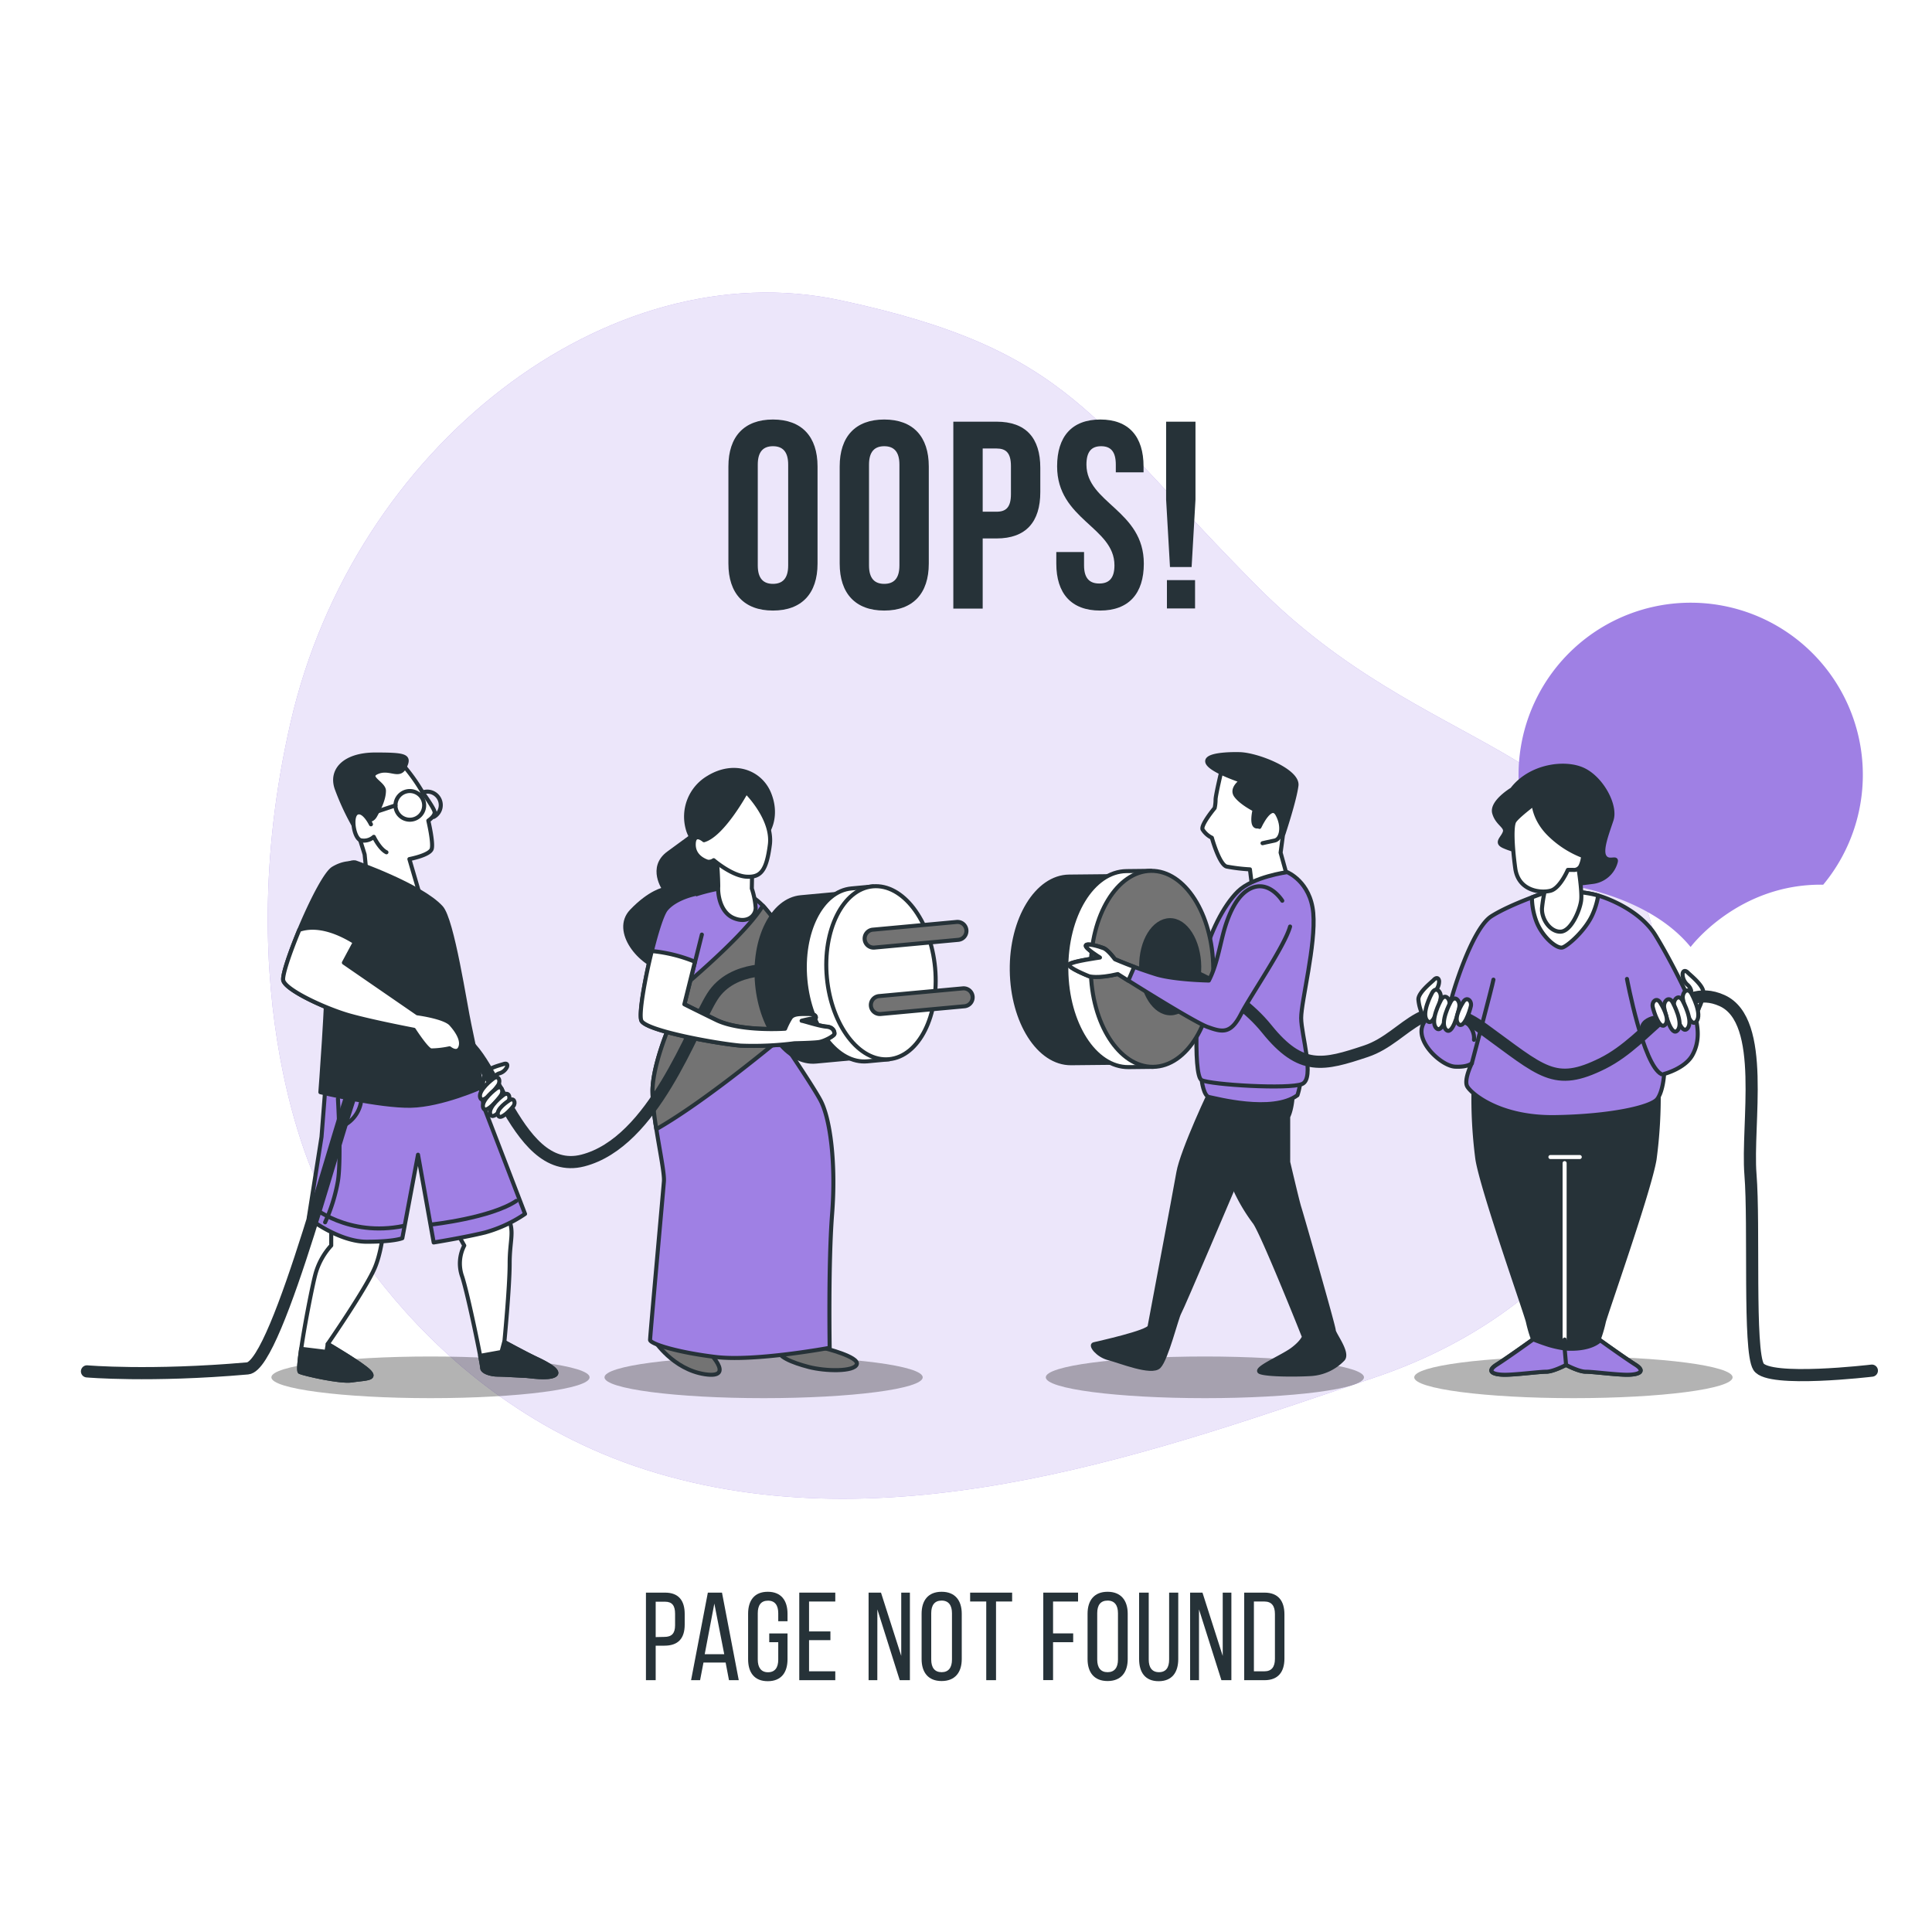 <svg class="animated" id="freepik_stories-404-error-page-not-found-with-people-connecting-a-plug" xmlns="http://www.w3.org/2000/svg" viewBox="0 0 500 500" version="1.1" xmlns:xlink="http://www.w3.org/1999/xlink" xmlns:svgjs="http://svgjs.com/svgjs"><style>svg#freepik_stories-404-error-page-not-found-with-people-connecting-a-plug:not(.animated) .animable {opacity: 0;}svg#freepik_stories-404-error-page-not-found-with-people-connecting-a-plug.animated #freepik--background-simple--inject-2 {animation: 1s 1 forwards cubic-bezier(.36,-0.01,.5,1.38) slideUp,1.5s Infinite  linear wind;animation-delay: 0s,1s;}svg#freepik_stories-404-error-page-not-found-with-people-connecting-a-plug.animated #eli3zl07zn68 {animation: 1s 1 forwards cubic-bezier(.36,-0.01,.5,1.38) lightSpeedRight;animation-delay: 0s;}svg#freepik_stories-404-error-page-not-found-with-people-connecting-a-plug.animated #elvrq6f0mo5ar {animation: 1s 1 forwards cubic-bezier(.36,-0.01,.5,1.38) lightSpeedRight;animation-delay: 0.03s;opacity: 0}svg#freepik_stories-404-error-page-not-found-with-people-connecting-a-plug.animated #elx3xtssy5j4 {animation: 1s 1 forwards cubic-bezier(.36,-0.01,.5,1.38) lightSpeedRight;animation-delay: 0.061s;opacity: 0}svg#freepik_stories-404-error-page-not-found-with-people-connecting-a-plug.animated #elpfxxt3ljyzp {animation: 1s 1 forwards cubic-bezier(.36,-0.01,.5,1.38) lightSpeedRight;animation-delay: 0.091s;opacity: 0}svg#freepik_stories-404-error-page-not-found-with-people-connecting-a-plug.animated #ellwpcmhltagg {animation: 1s 1 forwards cubic-bezier(.36,-0.01,.5,1.38) lightSpeedRight;animation-delay: 0.121s;opacity: 0}svg#freepik_stories-404-error-page-not-found-with-people-connecting-a-plug.animated #el2zbniufsylh {animation: 1s 1 forwards cubic-bezier(.36,-0.01,.5,1.38) lightSpeedRight;animation-delay: 0.152s;opacity: 0}svg#freepik_stories-404-error-page-not-found-with-people-connecting-a-plug.animated #elt3vg5mx9or {animation: 1s 1 forwards cubic-bezier(.36,-0.01,.5,1.38) lightSpeedRight;animation-delay: 0.182s;opacity: 0}svg#freepik_stories-404-error-page-not-found-with-people-connecting-a-plug.animated #elkdhfm347s4 {animation: 1s 1 forwards cubic-bezier(.36,-0.01,.5,1.38) lightSpeedRight;animation-delay: 0.212s;opacity: 0}svg#freepik_stories-404-error-page-not-found-with-people-connecting-a-plug.animated #elmgslsf5qvh {animation: 1s 1 forwards cubic-bezier(.36,-0.01,.5,1.38) lightSpeedRight;animation-delay: 0.242s;opacity: 0}svg#freepik_stories-404-error-page-not-found-with-people-connecting-a-plug.animated #el8kdw0lqc5oq {animation: 1s 1 forwards cubic-bezier(.36,-0.01,.5,1.38) lightSpeedRight;animation-delay: 0.273s;opacity: 0}svg#freepik_stories-404-error-page-not-found-with-people-connecting-a-plug.animated #ell7huv6cdxaf {animation: 1s 1 forwards cubic-bezier(.36,-0.01,.5,1.38) lightSpeedRight;animation-delay: 0.303s;opacity: 0}svg#freepik_stories-404-error-page-not-found-with-people-connecting-a-plug.animated #eli83nh5629n {animation: 1s 1 forwards cubic-bezier(.36,-0.01,.5,1.38) lightSpeedRight;animation-delay: 0.333s;opacity: 0}svg#freepik_stories-404-error-page-not-found-with-people-connecting-a-plug.animated #elp986z0fzt7i {animation: 1s 1 forwards cubic-bezier(.36,-0.01,.5,1.38) lightSpeedRight;animation-delay: 0.364s;opacity: 0}svg#freepik_stories-404-error-page-not-found-with-people-connecting-a-plug.animated #el34nri8tpszn {animation: 1s 1 forwards cubic-bezier(.36,-0.01,.5,1.38) lightSpeedRight;animation-delay: 0.394s;opacity: 0}svg#freepik_stories-404-error-page-not-found-with-people-connecting-a-plug.animated #eluc6zzbco4ve {animation: 1s 1 forwards cubic-bezier(.36,-0.01,.5,1.38) lightSpeedRight;animation-delay: 0.424s;opacity: 0}svg#freepik_stories-404-error-page-not-found-with-people-connecting-a-plug.animated #el0s5o419d8d7 {animation: 1s 1 forwards cubic-bezier(.36,-0.01,.5,1.38) lightSpeedRight;animation-delay: 0.455s;opacity: 0}svg#freepik_stories-404-error-page-not-found-with-people-connecting-a-plug.animated #elsouq6apz7m {animation: 1s 1 forwards cubic-bezier(.36,-0.01,.5,1.38) lightSpeedRight;animation-delay: 0.485s;opacity: 0}svg#freepik_stories-404-error-page-not-found-with-people-connecting-a-plug.animated #el4rf1cijo0br {animation: 1s 1 forwards cubic-bezier(.36,-0.01,.5,1.38) lightSpeedRight;animation-delay: 0.515s;opacity: 0}svg#freepik_stories-404-error-page-not-found-with-people-connecting-a-plug.animated #elpxirtl34rl {animation: 1s 1 forwards cubic-bezier(.36,-0.01,.5,1.38) lightSpeedRight;animation-delay: 0.545s;opacity: 0}svg#freepik_stories-404-error-page-not-found-with-people-connecting-a-plug.animated #elbkgzq7x9jwg {animation: 1s 1 forwards cubic-bezier(.36,-0.01,.5,1.38) lightSpeedRight;animation-delay: 0.576s;opacity: 0}svg#freepik_stories-404-error-page-not-found-with-people-connecting-a-plug.animated #elu6b24t172cl {animation: 1s 1 forwards cubic-bezier(.36,-0.01,.5,1.38) lightSpeedRight;animation-delay: 0.606s;opacity: 0}svg#freepik_stories-404-error-page-not-found-with-people-connecting-a-plug.animated #elg2qi5bhp2ad {animation: 1s 1 forwards cubic-bezier(.36,-0.01,.5,1.38) lightSpeedRight;animation-delay: 0.636s;opacity: 0}svg#freepik_stories-404-error-page-not-found-with-people-connecting-a-plug.animated #eljcd7c1gjqfg {animation: 1s 1 forwards cubic-bezier(.36,-0.01,.5,1.38) lightSpeedRight;animation-delay: 0.667s;opacity: 0}svg#freepik_stories-404-error-page-not-found-with-people-connecting-a-plug.animated #elnep3o1clv2 {animation: 1s 1 forwards cubic-bezier(.36,-0.01,.5,1.38) lightSpeedRight;animation-delay: 0.697s;opacity: 0}svg#freepik_stories-404-error-page-not-found-with-people-connecting-a-plug.animated #elegpzm02898k {animation: 1s 1 forwards cubic-bezier(.36,-0.01,.5,1.38) lightSpeedRight;animation-delay: 0.727s;opacity: 0}svg#freepik_stories-404-error-page-not-found-with-people-connecting-a-plug.animated #elouavwxi6jk8 {animation: 1s 1 forwards cubic-bezier(.36,-0.01,.5,1.38) lightSpeedRight;animation-delay: 0.758s;opacity: 0}svg#freepik_stories-404-error-page-not-found-with-people-connecting-a-plug.animated #el0hcpxkauoilo {animation: 1s 1 forwards cubic-bezier(.36,-0.01,.5,1.38) lightSpeedRight;animation-delay: 0.788s;opacity: 0}svg#freepik_stories-404-error-page-not-found-with-people-connecting-a-plug.animated #elgrl4175zlem {animation: 1s 1 forwards cubic-bezier(.36,-0.01,.5,1.38) lightSpeedRight;animation-delay: 0.818s;opacity: 0}svg#freepik_stories-404-error-page-not-found-with-people-connecting-a-plug.animated #elo60qiaowu3 {animation: 1s 1 forwards cubic-bezier(.36,-0.01,.5,1.38) lightSpeedRight;animation-delay: 0.848s;opacity: 0}svg#freepik_stories-404-error-page-not-found-with-people-connecting-a-plug.animated #eli0l8c1ss0ie {animation: 1s 1 forwards cubic-bezier(.36,-0.01,.5,1.38) lightSpeedRight;animation-delay: 0.879s;opacity: 0}svg#freepik_stories-404-error-page-not-found-with-people-connecting-a-plug.animated #elf981o6g93ev {animation: 1s 1 forwards cubic-bezier(.36,-0.01,.5,1.38) lightSpeedRight;animation-delay: 0.909s;opacity: 0}svg#freepik_stories-404-error-page-not-found-with-people-connecting-a-plug.animated #eld0sjzimfsh {animation: 1s 1 forwards cubic-bezier(.36,-0.01,.5,1.38) lightSpeedRight;animation-delay: 0.939s;opacity: 0}svg#freepik_stories-404-error-page-not-found-with-people-connecting-a-plug.animated #el4wlicnqrook {animation: 1s 1 forwards cubic-bezier(.36,-0.01,.5,1.38) lightSpeedRight;animation-delay: 0.97s;opacity: 0}svg#freepik_stories-404-error-page-not-found-with-people-connecting-a-plug.animated #freepik--Trees--inject-2 {animation: 1s 1 forwards cubic-bezier(.36,-0.01,.5,1.38) lightSpeedRight,6s Infinite  linear shake;animation-delay: 0s,3s;}svg#freepik_stories-404-error-page-not-found-with-people-connecting-a-plug.animated #freepik--Text--inject-2 {animation: 0.7s 1 forwards cubic-bezier(.36,-0.01,.5,1.38) zoomIn,6s Infinite  linear floating;animation-delay: 0s,1.2s;}svg#freepik_stories-404-error-page-not-found-with-people-connecting-a-plug.animated #freepik--Characters--inject-2 {animation: 1s 1 forwards cubic-bezier(.36,-0.01,.5,1.38) slideLeft;animation-delay: 0s;}            @keyframes slideUp {                0% {                    opacity: 0;                    transform: translateY(30px);                }                100% {                    opacity: 1;                    transform: inherit;                }            }                    @keyframes wind {                0% {                    transform: rotate( 0deg );                }                25% {                    transform: rotate( 1deg );                }                75% {                    transform: rotate( -1deg );                }            }                    @keyframes lightSpeedRight {              from {                transform: translate3d(50%, 0, 0) skewX(-20deg);                opacity: 0;              }              60% {                transform: skewX(10deg);                opacity: 1;              }              80% {                transform: skewX(-2deg);              }              to {                opacity: 1;                transform: translate3d(0, 0, 0);              }            }                    @keyframes shake {                10%, 90% {                    transform: translate3d(-1px, 0, 0);                  }                  20%, 80% {                    transform: translate3d(2px, 0, 0);                  }                  30%, 50%, 70% {                    transform: translate3d(-4px, 0, 0);                  }                  40%, 60% {                    transform: translate3d(4px, 0, 0);                  }            }                    @keyframes zoomIn {                0% {                    opacity: 0;                    transform: scale(0.5);                }                100% {                    opacity: 1;                    transform: scale(1);                }            }                    @keyframes floating {                0% {                    opacity: 1;                    transform: translateY(0px);                }                50% {                    transform: translateY(-10px);                }                100% {                    opacity: 1;                    transform: translateY(0px);                }            }                    @keyframes slideLeft {                0% {                    opacity: 0;                    transform: translateX(-30px);                }                100% {                    opacity: 1;                    transform: translateX(0);                }            }        </style><g id="freepik--background-simple--inject-2" class="animable" style="transform-origin: 249.98px 231.793px;"><path d="M81.91,305.64s25,57,88.21,75.64,130.71-6.2,185.87-24.87S440.16,290,427.87,241.05s-58.76-45.43-102.1-88.9S277.49,90.54,217.43,77.7,91.63,115.41,75.19,187,81.91,305.64,81.91,305.64Z" style="fill: rgb(159, 128, 228); transform-origin: 249.98px 231.793px;" id="elzu9fv60mea7" class="animable"></path><g id="elmf0prk7fhnf"><path d="M81.91,305.64s25,57,88.21,75.64,130.71-6.2,185.87-24.87S440.16,290,427.87,241.05s-58.76-45.43-102.1-88.9S277.49,90.54,217.43,77.7,91.63,115.41,75.19,187,81.91,305.64,81.91,305.64Z" style="fill: rgb(255, 255, 255); opacity: 0.8; transform-origin: 249.98px 231.793px;" class="animable"></path></g></g><g id="freepik--Trees--inject-2" class="animable" style="transform-origin: 249.986px 232.085px;"><path d="M403,228.6s22.92,2.27,34.53,16.48c0,0,12.28-16.46,34.32-16.12a44.55,44.55,0,1,0-68.86-.32Z" style="fill: rgb(159, 128, 228); transform-origin: 437.551px 200.53px;" id="eli3zl07zn68" class="animable"></path><g id="elvrq6f0mo5ar"><path d="M403,228.6s22.92,2.27,34.53,16.48c0,0,12.28-16.46,34.32-16.12a44.55,44.55,0,1,0-68.86-.32Z" style="fill: rgb(255, 255, 255); opacity: 0.5; transform-origin: 437.551px 200.53px;" class="animable"></path></g><polygon points="436.76 159.12 435.99 307.66 439.86 307.66 436.76 159.12" style="fill: rgb(184, 184, 184); transform-origin: 437.925px 233.39px;" id="elx3xtssy5j4" class="animable"></polygon><path d="M437.93,240.75s7.73-13.93,21.66-18.19c0,0-14.7,3.49-22,15.48Z" style="fill: rgb(184, 184, 184); transform-origin: 448.59px 231.655px;" id="elpfxxt3ljyzp" class="animable"></path><path d="M437.93,201.29s7.73-13.93,21.66-18.19c0,0-14.7,3.48-22,15.48Z" style="fill: rgb(184, 184, 184); transform-origin: 448.59px 192.195px;" id="ellwpcmhltagg" class="animable"></path><path d="M437.93,221s7.73-13.93,21.66-18.19c0,0-14.7,3.49-22,15.48Z" style="fill: rgb(184, 184, 184); transform-origin: 448.59px 211.905px;" id="el2zbniufsylh" class="animable"></path><path d="M436.78,211.34s-7.47-13.92-20.91-18.18c0,0,14.19,3.48,21.28,15.48Z" style="fill: rgb(184, 184, 184); transform-origin: 426.51px 202.25px;" id="elt3vg5mx9or" class="animable"></path><path d="M436.78,230.69s-7.47-13.93-20.91-18.18c0,0,14.19,3.48,21.28,15.47Z" style="fill: rgb(184, 184, 184); transform-origin: 426.51px 221.6px;" id="elkdhfm347s4" class="animable"></path><path d="M27.87,228.6s22.92,2.27,34.53,16.48c0,0,12.28-16.46,34.32-16.12a44.55,44.55,0,1,0-68.86-.32Z" style="fill: rgb(159, 128, 228); transform-origin: 62.421px 200.53px;" id="elmgslsf5qvh" class="animable"></path><g id="el8kdw0lqc5oq"><path d="M27.87,228.6s22.92,2.27,34.53,16.48c0,0,12.28-16.46,34.32-16.12a44.55,44.55,0,1,0-68.86-.32Z" style="fill: rgb(255, 255, 255); opacity: 0.5; transform-origin: 62.421px 200.53px;" class="animable"></path></g><polygon points="61.65 159.12 60.87 307.66 64.74 307.66 61.65 159.12" style="fill: rgb(184, 184, 184); transform-origin: 62.805px 233.39px;" id="ell7huv6cdxaf" class="animable"></polygon><path d="M62.81,240.75s7.73-13.93,21.66-18.19c0,0-14.7,3.49-22,15.48Z" style="fill: rgb(184, 184, 184); transform-origin: 73.47px 231.655px;" id="eli83nh5629n" class="animable"></path><path d="M62.81,201.29s7.73-13.93,21.66-18.19c0,0-14.7,3.48-22,15.48Z" style="fill: rgb(184, 184, 184); transform-origin: 73.47px 192.195px;" id="elp986z0fzt7i" class="animable"></path><path d="M62.81,221s7.73-13.93,21.66-18.19c0,0-14.7,3.49-22,15.48Z" style="fill: rgb(184, 184, 184); transform-origin: 73.47px 211.905px;" id="el34nri8tpszn" class="animable"></path><path d="M61.66,211.34s-7.47-13.92-20.91-18.18c0,0,14.19,3.48,21.28,15.48Z" style="fill: rgb(184, 184, 184); transform-origin: 51.39px 202.25px;" id="eluc6zzbco4ve" class="animable"></path><path d="M61.66,230.69s-7.47-13.93-20.91-18.18c0,0,14.19,3.48,21.28,15.47Z" style="fill: rgb(184, 184, 184); transform-origin: 51.39px 221.6px;" id="el0s5o419d8d7" class="animable"></path><path d="M309.87,243s18.76,1.85,28.26,13.48c0,0,10.05-13.47,28.09-13.2a36.46,36.46,0,1,0-56.36-.25Z" style="fill: rgb(159, 128, 228); transform-origin: 338.143px 220.02px;" id="elsouq6apz7m" class="animable"></path><g id="el4rf1cijo0br"><path d="M309.87,243s18.76,1.85,28.26,13.48c0,0,10.05-13.47,28.09-13.2a36.46,36.46,0,1,0-56.36-.25Z" style="fill: rgb(255, 255, 255); opacity: 0.5; transform-origin: 338.143px 220.02px;" class="animable"></path></g><polygon points="337.51 186.08 336.88 307.66 340.05 307.66 337.51 186.08" style="fill: rgb(184, 184, 184); transform-origin: 338.465px 246.87px;" id="elpxirtl34rl" class="animable"></polygon><path d="M338.46,252.9s6.34-11.4,17.73-14.89c0,0-12,2.85-18,12.67Z" style="fill: rgb(184, 184, 184); transform-origin: 347.19px 245.455px;" id="elbkgzq7x9jwg" class="animable"></path><path d="M338.46,220.6s6.34-11.4,17.73-14.88c0,0-12,2.85-18,12.66Z" style="fill: rgb(184, 184, 184); transform-origin: 347.19px 213.16px;" id="elu6b24t172cl" class="animable"></path><path d="M338.46,236.75s6.34-11.4,17.73-14.89c0,0-12,2.85-18,12.67Z" style="fill: rgb(184, 184, 184); transform-origin: 347.19px 229.305px;" id="elg2qi5bhp2ad" class="animable"></path><path d="M337.52,228.83s-6.11-11.4-17.11-14.88c0,0,11.61,2.85,17.42,12.66Z" style="fill: rgb(184, 184, 184); transform-origin: 329.12px 221.39px;" id="eljcd7c1gjqfg" class="animable"></path><path d="M337.52,244.66s-6.11-11.4-17.11-14.88c0,0,11.61,2.85,17.42,12.67Z" style="fill: rgb(184, 184, 184); transform-origin: 329.12px 237.22px;" id="elnep3o1clv2" class="animable"></path><path d="M128.36,243s18.76,1.85,28.26,13.48c0,0,10-13.47,28.09-13.2a36.46,36.46,0,1,0-56.36-.25Z" style="fill: rgb(159, 128, 228); transform-origin: 156.633px 220.02px;" id="elegpzm02898k" class="animable"></path><g id="elouavwxi6jk8"><path d="M128.36,243s18.76,1.85,28.26,13.48c0,0,10-13.47,28.09-13.2a36.46,36.46,0,1,0-56.36-.25Z" style="fill: rgb(255, 255, 255); opacity: 0.5; transform-origin: 156.633px 220.02px;" class="animable"></path></g><polygon points="156 186.08 155.37 307.66 158.54 307.66 156 186.08" style="fill: rgb(184, 184, 184); transform-origin: 156.955px 246.87px;" id="el0hcpxkauoilo" class="animable"></polygon><path d="M157,252.9s6.34-11.4,17.73-14.89c0,0-12,2.85-18,12.67Z" style="fill: rgb(184, 184, 184); transform-origin: 165.73px 245.455px;" id="elgrl4175zlem" class="animable"></path><path d="M157,220.6s6.34-11.4,17.73-14.88c0,0-12,2.85-18,12.66Z" style="fill: rgb(184, 184, 184); transform-origin: 165.73px 213.16px;" id="elo60qiaowu3" class="animable"></path><path d="M157,236.75s6.34-11.4,17.73-14.89c0,0-12,2.85-18,12.67Z" style="fill: rgb(184, 184, 184); transform-origin: 165.73px 229.305px;" id="eli0l8c1ss0ie" class="animable"></path><path d="M156,228.83S149.9,217.43,138.9,214c0,0,11.61,2.85,17.42,12.66Z" style="fill: rgb(184, 184, 184); transform-origin: 147.61px 221.415px;" id="elf981o6g93ev" class="animable"></path><path d="M156,244.66s-6.11-11.4-17.11-14.88c0,0,11.61,2.85,17.42,12.67Z" style="fill: rgb(184, 184, 184); transform-origin: 147.6px 237.22px;" id="eld0sjzimfsh" class="animable"></path><line x1="34.77" y1="308.19" x2="466.31" y2="308.19" style="fill: none; stroke: rgb(38, 50, 56); stroke-miterlimit: 10; stroke-width: 1.047px; transform-origin: 250.54px 308.19px;" id="el4wlicnqrook" class="animable"></line></g><g id="freepik--Text--inject-2" class="animable" style="transform-origin: 249.79px 271.83px;"><path d="M188.51,120.72c0-7.73,4.08-12.15,11.53-12.15s11.54,4.42,11.54,12.15v25.14c0,7.73-4.08,12.15-11.54,12.15s-11.53-4.42-11.53-12.15Zm7.6,25.62c0,3.45,1.52,4.76,3.93,4.76s3.94-1.31,3.94-4.76v-26.1c0-3.45-1.52-4.76-3.94-4.76s-3.93,1.31-3.93,4.76Z" style="fill: rgb(38, 50, 56); transform-origin: 200.045px 133.29px;" id="ellns002d71w" class="animable"></path><path d="M217.31,120.72c0-7.73,4.07-12.15,11.53-12.15s11.53,4.42,11.53,12.15v25.14c0,7.73-4.08,12.15-11.53,12.15s-11.53-4.42-11.53-12.15Zm7.59,25.62c0,3.45,1.52,4.76,3.94,4.76s3.93-1.31,3.93-4.76v-26.1c0-3.45-1.52-4.76-3.93-4.76s-3.94,1.31-3.94,4.76Z" style="fill: rgb(38, 50, 56); transform-origin: 228.84px 133.29px;" id="elvps7uimu5h" class="animable"></path><path d="M269.23,121.07v6.28c0,7.74-3.73,12-11.32,12h-3.59v18.16h-7.6V109.13h11.19C265.5,109.13,269.23,113.34,269.23,121.07Zm-14.91-5v16.36h3.59c2.41,0,3.72-1.1,3.72-4.55v-7.25c0-3.46-1.31-4.56-3.72-4.56Z" style="fill: rgb(38, 50, 56); transform-origin: 257.975px 133.32px;" id="el0dxs9oog7vbf" class="animable"></path><path d="M284.77,108.57c7.38,0,11.18,4.42,11.18,12.15v1.52h-7.18v-2c0-3.45-1.38-4.76-3.8-4.76s-3.8,1.31-3.8,4.76c0,9.94,14.85,11.81,14.85,25.62,0,7.73-3.87,12.15-11.32,12.15s-11.33-4.42-11.33-12.15v-3h7.18v3.45c0,3.45,1.52,4.7,3.94,4.7s3.93-1.25,3.93-4.7c0-9.94-14.84-11.81-14.84-25.62C273.58,113,277.38,108.57,284.77,108.57Z" style="fill: rgb(38, 50, 56); transform-origin: 284.695px 133.29px;" id="elawhdftm2zj" class="animable"></path><path d="M302.79,146.75l-1-17.46V109.13h7.6v20.16l-1,17.46Zm6.49,3.39v7.32H302v-7.32Z" style="fill: rgb(38, 50, 56); transform-origin: 305.59px 133.295px;" id="eli56347j00zm" class="animable"></path><path d="M172.12,412.17c3.56,0,5.08,2.11,5.08,5.54v2.72c0,3.59-1.68,5.47-5.27,5.47h-2.24v8.93h-2.52V412.17Zm-.19,11.46c1.87,0,2.78-.87,2.78-3v-3c0-2.07-.75-3.11-2.59-3.11h-2.43v9.16Z" style="fill: rgb(38, 50, 56); transform-origin: 172.185px 423.5px;" id="el76ohx4q7rmd" class="animable"></path><path d="M182.06,430.26l-.88,4.57h-2.33l4.34-22.66h3.66l4.34,22.66h-2.53l-.87-4.57Zm.32-2.16h5.05L184.87,415Z" style="fill: rgb(38, 50, 56); transform-origin: 185.02px 423.5px;" id="eli3m1bi4cs8" class="animable"></path><path d="M203.81,417.64v1.94h-2.4v-2.07c0-2-.81-3.26-2.65-3.26s-2.65,1.22-2.65,3.26v12c0,2,.84,3.27,2.65,3.27s2.65-1.23,2.65-3.27V425h-2.33v-2.27h4.73v6.67c0,3.43-1.62,5.69-5.11,5.69s-5.09-2.26-5.09-5.69V417.64c0-3.43,1.62-5.69,5.09-5.69S203.81,414.21,203.81,417.64Z" style="fill: rgb(38, 50, 56); transform-origin: 198.71px 423.52px;" id="elixip1cus4x" class="animable"></path><path d="M214.91,422.21v2.26h-5.53v8.06h6.79v2.3h-9.32V412.17h9.32v2.3h-6.79v7.74Z" style="fill: rgb(38, 50, 56); transform-origin: 211.51px 423.5px;" id="elbw02abt6p4m" class="animable"></path><path d="M227.05,434.83h-2.26V412.17H228l5.24,16.38V412.17h2.24v22.66h-2.63l-5.79-18.32Z" style="fill: rgb(38, 50, 56); transform-origin: 230.135px 423.5px;" id="elldjab5wi3oe" class="animable"></path><path d="M238.51,417.64c0-3.46,1.71-5.69,5.18-5.69s5.21,2.23,5.21,5.69v11.72c0,3.43-1.72,5.69-5.21,5.69s-5.18-2.26-5.18-5.69ZM241,429.49c0,2.07.88,3.27,2.69,3.27s2.68-1.2,2.68-3.27v-12c0-2-.84-3.26-2.68-3.26s-2.69,1.22-2.69,3.26Z" style="fill: rgb(38, 50, 56); transform-origin: 243.705px 423.5px;" id="el54hxo2320th" class="animable"></path><path d="M255.24,434.83V414.47h-4.17v-2.3h10.87v2.3h-4.17v20.36Z" style="fill: rgb(38, 50, 56); transform-origin: 256.505px 423.5px;" id="el4vo11cex1" class="animable"></path><path d="M277.74,422.72V425h-5.21v9.81H270V412.17h9v2.3h-6.47v8.25Z" style="fill: rgb(38, 50, 56); transform-origin: 274.5px 423.49px;" id="elxzuz3mcmga" class="animable"></path><path d="M281.46,417.64c0-3.46,1.72-5.69,5.18-5.69s5.21,2.23,5.21,5.69v11.72c0,3.43-1.71,5.69-5.21,5.69s-5.18-2.26-5.18-5.69Zm2.5,11.85c0,2.07.87,3.27,2.68,3.27s2.69-1.2,2.69-3.27v-12c0-2-.84-3.26-2.69-3.26s-2.68,1.22-2.68,3.26Z" style="fill: rgb(38, 50, 56); transform-origin: 286.655px 423.5px;" id="el3h7e6bel2wp" class="animable"></path><path d="M297.29,429.49c0,2,.81,3.27,2.65,3.27s2.63-1.23,2.63-3.27V412.17h2.36v17.19c0,3.43-1.59,5.73-5.08,5.73s-5.05-2.3-5.05-5.73V412.17h2.49Z" style="fill: rgb(38, 50, 56); transform-origin: 299.865px 423.63px;" id="ele3u8fmq8ig" class="animable"></path><path d="M310.3,434.83H308V412.17h3.2l5.24,16.38V412.17h2.24v22.66H316.1l-5.8-18.32Z" style="fill: rgb(38, 50, 56); transform-origin: 313.34px 423.5px;" id="el6hu59rv6d8e" class="animable"></path><path d="M327.26,412.17c3.53,0,5.15,2.14,5.15,5.63v11.43c0,3.46-1.62,5.6-5.15,5.6H322V412.17Zm0,20.36c1.81,0,2.69-1.13,2.69-3.2V417.67c0-2.07-.88-3.2-2.72-3.2h-2.72v18.06Z" style="fill: rgb(38, 50, 56); transform-origin: 327.205px 423.5px;" id="elnfnad8eat98" class="animable"></path></g><g id="freepik--Characters--inject-2" class="animable" style="transform-origin: 253.475px 278.501px;"><g id="eld4z1bpyn1oj"><path d="M152.59,356.45c0,3-18.43,5.39-41.18,5.39s-41.18-2.41-41.18-5.39,18.44-5.39,41.18-5.39S152.59,353.48,152.59,356.45Z" style="opacity: 0.3; transform-origin: 111.41px 356.45px;" class="animable"></path></g><g id="elu12qvjdeba"><path d="M238.8,356.45c0,3-18.44,5.39-41.18,5.39s-41.18-2.41-41.18-5.39,18.44-5.39,41.18-5.39S238.8,353.48,238.8,356.45Z" style="opacity: 0.3; transform-origin: 197.62px 356.45px;" class="animable"></path></g><g id="elxq2wc47uca"><path d="M353,356.45c0,3-18.43,5.39-41.17,5.39s-41.18-2.41-41.18-5.39,18.43-5.39,41.18-5.39S353,353.48,353,356.45Z" style="opacity: 0.3; transform-origin: 311.825px 356.45px;" class="animable"></path></g><g id="el50nivx003hh"><path d="M448.4,356.45c0,3-18.44,5.39-41.18,5.39S366,359.43,366,356.45s18.44-5.39,41.18-5.39S448.4,353.48,448.4,356.45Z" style="opacity: 0.3; transform-origin: 407.2px 356.45px;" class="animable"></path></g><path d="M316.28,198.77s-1.69,7-1.69,8.18a10.06,10.06,0,0,1-.24,2.17s-3.61,4.33-3.13,5.53a5.83,5.83,0,0,0,2.41,2.16s1.92,7,3.85,7.46a46.34,46.34,0,0,0,6,.72l.72,5.77,9.62-1.44-2.4-8.66,1-7.46s1.68-3.12,0-8.17-5.29-5.29-7.7-5.29A83.06,83.06,0,0,1,316.28,198.77Z" style="fill: rgb(255, 255, 255); stroke: rgb(38, 50, 56); stroke-linecap: round; stroke-linejoin: round; stroke-width: 1.047px; transform-origin: 322.498px 214.765px;" id="elsel6jtt9k4" class="animable"></path><path d="M320.61,195.17s-8.42-.25-8.18,1.92,8.9,5,8.9,5-2.89,1.92-1.45,3.85,4.81,3.61,4.81,3.61-1,4.09.49,4.33,2.4-1.93,2.64-2.65,2.89-.48,3.61,1.44a10,10,0,0,1,.72,3.13s2.89-8.66,3.37-12.51S325.18,195.17,320.61,195.17Z" style="fill: rgb(38, 50, 56); stroke: rgb(38, 50, 56); stroke-linecap: round; stroke-linejoin: round; stroke-width: 1.047px; transform-origin: 323.98px 205.481px;" id="elvzlfq64neac" class="animable"></path><path d="M325.94,214s2.91-6.4,4.65-3.25,1,6.43-.71,6.78-3.14.69-3.14.69" style="fill: rgb(255, 255, 255); stroke: rgb(38, 50, 56); stroke-linecap: round; stroke-linejoin: round; stroke-width: 1.047px; transform-origin: 328.762px 214.049px;" id="elf9jk4ykpyvv" class="animable"></path><path d="M314.11,280.79c-.47.55-8.18,17.08-9.14,22.61s-7.21,38.49-7.46,39.93-13.46,4.33-14.43,4.57,1,2.89,3.85,3.61,11.07,4.09,13,2.16,4.57-12.75,5.29-13.95,14.26-33.1,14.26-33.1,6.94-15.31,8.38-16.76-1.71-7.86-2.92-9.79S317.48,276.94,314.11,280.79Z" style="fill: rgb(38, 50, 56); stroke: rgb(38, 50, 56); stroke-linecap: round; stroke-linejoin: round; stroke-width: 1.047px; transform-origin: 305.53px 316.259px;" id="elpsfp5ylfjkm" class="animable"></path><path d="M312.67,281s3.37,16.12,5.05,21.89a46.07,46.07,0,0,0,7,13.47c1.93,2.65,11.31,26,11.31,26l1.44,3.61s-.48,1.44-3.12,3.36-10.11,5.05-8.18,5.78,9.62.72,13.23.48a12.5,12.5,0,0,0,8.17-3.85c1.45-1.69-2.4-6.5-2.4-7.46s-8.42-30.3-8.9-31.75-2.89-11.78-2.89-11.78V289s1.21-2.16,1.21-7-3.61-5.78-3.61-5.78l-19.73,1.93Z" style="fill: rgb(38, 50, 56); stroke: rgb(38, 50, 56); stroke-linecap: round; stroke-linejoin: round; stroke-width: 1.047px; transform-origin: 329.573px 315.978px;" id="elmklrax5101r" class="animable"></path><path d="M311,279.59s.49,4.09,1.93,4.33,16.35,4.33,22.85-.48c0,0,1.2-3.61.48-4.57s-2.41-.48-11.06-.48S311,278.39,311,279.59Z" style="fill: rgb(159, 128, 228); stroke: rgb(38, 50, 56); stroke-linecap: round; stroke-linejoin: round; stroke-width: 1.047px; transform-origin: 323.745px 282.02px;" id="eleqpp246d5t9" class="animable"></path><path d="M333.11,225.71s-8.9,1.2-12.75,5-7.21,10.83-8.89,17.32-2.89,30.31-.49,31.51,22.61,2.41,26,1-.24-12.75-.24-17.08,3.85-19,3.13-27.17S333.11,225.71,333.11,225.71Z" style="fill: rgb(159, 128, 228); stroke: rgb(38, 50, 56); stroke-linecap: round; stroke-linejoin: round; stroke-width: 1.047px; transform-origin: 324.796px 253.442px;" id="elmg7tv2nmqy" class="animable"></path><path d="M301,250.71c-.11-9.9-4.15-18.35-9.52-22l0-2-14.8.15c-8.33.09-15,11-14.83,24.3s7,24.07,15.34,24l14.8-.15,0-2C297.19,269.14,301.05,260.61,301,250.71Z" style="fill: rgb(38, 50, 56); stroke: rgb(38, 50, 56); stroke-linecap: round; stroke-linejoin: round; stroke-width: 1.047px; transform-origin: 281.424px 250.935px;" id="eliyrm3x0qg2j" class="animable"></path><path d="M307.64,250.64c-.11-10.4-4.12-19.28-9.76-23.14l0-2.13-6.34.07c-8.76.09-15.73,11.52-15.58,25.53s7.36,25.29,16.12,25.2l6.34-.07,0-2.12C303.93,270,307.75,261,307.64,250.64Z" style="fill: rgb(255, 255, 255); stroke: rgb(38, 50, 56); stroke-linecap: round; stroke-linejoin: round; stroke-width: 1.047px; transform-origin: 291.8px 250.77px;" id="el8y1wl18jjdr" class="animable"></path><path d="M314,250.57c.15,14-6.83,25.44-15.58,25.53s-16-11.19-16.12-25.19,6.83-25.44,15.58-25.54S313.83,236.56,314,250.57Z" style="fill: rgb(115, 115, 115); stroke: rgb(38, 50, 56); stroke-linecap: round; stroke-linejoin: round; stroke-width: 1.047px; transform-origin: 298.15px 250.735px;" id="eluccezxanhbc" class="animable"></path><path d="M310.36,250.14c.07,6.63-3.24,12.05-7.39,12.1s-7.57-5.31-7.64-12,3.24-12,7.39-12.1S310.29,243.5,310.36,250.14Z" style="fill: rgb(38, 50, 56); stroke: rgb(38, 50, 56); stroke-linecap: round; stroke-linejoin: round; stroke-width: 1.047px; transform-origin: 302.845px 250.189px;" id="elr9w1w0v7pm" class="animable"></path><path d="M428.2,300a121.5,121.5,0,0,0,1.05-18.6c-3.25,1.5-22.21,2.05-23.95,2.09s-20.7-.59-23.95-2.09a121.5,121.5,0,0,0,1,18.6c1.31,8.11,12.83,40.58,13.09,42.15a34.94,34.94,0,0,0,1.31,4.46s-6.55,4.71-9.43,6.54-.78,2.62,2.1,2.62,8.9-.79,10.73-.79c1.62,0,4.44-1.41,5.1-1.75.66.34,3.48,1.75,5.09,1.75,1.84,0,7.86.79,10.74.79s5-.79,2.1-2.62-9.43-6.54-9.43-6.54a34.94,34.94,0,0,0,1.31-4.46C415.37,340.55,426.89,308.08,428.2,300Z" style="fill: rgb(38, 50, 56); stroke: rgb(38, 50, 56); stroke-linecap: round; stroke-linejoin: round; stroke-width: 1.047px; transform-origin: 405.296px 318.585px;" id="el8m3ci7bzhru" class="animable"></path><path d="M401.34,230.49s-10.13,3.31-15.36,6.63-10.48,21.3-10.48,22a22.41,22.41,0,0,1-1.22,3.66s-5.24-1.22-6.28,3.14,5.23,9.95,8.55,10.13,4.36-.87,4.36-.87-2.09,4.19-1.22,5.93,8.21,8.21,22.7,8,25-2.62,26.53-4.71,1.75-6.46,1.75-6.46,5.41-1.4,7.33-4.89,1.57-7.16.52-10.82S432.06,247.94,428.4,242s-11.35-9.25-15-10.3S403.78,230.49,401.34,230.49Z" style="fill: rgb(159, 128, 228); stroke: rgb(38, 50, 56); stroke-linecap: round; stroke-linejoin: round; stroke-width: 1.047px; transform-origin: 403.63px 259.803px;" id="elb9ob4dxptyp" class="animable"></path><path d="M404.41,245.19c1.45-.48,6-4.52,7.75-8.56a19.47,19.47,0,0,0,1.45-4.85l-.23-.07c-3.66-1.05-9.6-1.22-12-1.22,0,0-2.12.69-4.92,1.76a18,18,0,0,0,1.2,6.32C399.24,242.61,403,245.68,404.41,245.19Z" style="fill: rgb(255, 255, 255); stroke: rgb(38, 50, 56); stroke-linecap: round; stroke-linejoin: round; stroke-width: 1.047px; transform-origin: 405.035px 237.866px;" id="elrnt4qgwlzxo" class="animable"></path><path d="M421.06,253.35S425.25,275.7,430,278" style="fill: none; stroke: rgb(38, 50, 56); stroke-linecap: round; stroke-linejoin: round; stroke-width: 1.047px; transform-origin: 425.53px 265.675px;" id="eljvqettptu8f" class="animable"></path><path d="M380.91,275.18s5.24-19.73,5.59-21.65" style="fill: none; stroke: rgb(38, 50, 56); stroke-linecap: round; stroke-linejoin: round; stroke-width: 1.047px; transform-origin: 383.705px 264.355px;" id="elxqj1fvu487" class="animable"></path><path d="M427.83,263.45s-2.9.65-2.9,2.75" style="fill: none; stroke: rgb(38, 50, 56); stroke-linecap: round; stroke-linejoin: round; stroke-width: 1.047px; transform-origin: 426.38px 264.825px;" id="elzaq8s3obdse" class="animable"></path><path d="M378.56,263.77s3.23,2.1,2.91,5.33" style="fill: none; stroke: rgb(38, 50, 56); stroke-linecap: round; stroke-linejoin: round; stroke-width: 1.047px; transform-origin: 380.026px 266.435px;" id="elvmrey87l13" class="animable"></path><path d="M400.2,355c1.62,0,4.44-1.41,5.1-1.75.66.34,3.48,1.75,5.09,1.75,1.84,0,7.86.79,10.74.79s5-.79,2.1-2.62c-2.51-1.59-7.77-5.35-9.11-6.31-3.09,2.82-9.2,2.12-9.2,2.12a31.37,31.37,0,0,1-3.67-.78c-1.83-.53-4.45-1.57-4.45-1.57s-6.55,4.71-9.43,6.54-.78,2.62,2.1,2.62S398.37,355,400.2,355Z" style="fill: rgb(159, 128, 228); stroke: rgb(38, 50, 56); stroke-linecap: round; stroke-linejoin: round; stroke-width: 1.047px; transform-origin: 405.304px 351.21px;" id="eltfa3jec8e4" class="animable"></path><line x1="404.92" y1="346.67" x2="404.92" y2="301.01" style="fill: none; stroke: rgb(255, 255, 255); stroke-linecap: round; stroke-linejoin: round; stroke-width: 1.047px; transform-origin: 404.92px 323.84px;" id="eldao061f59rb" class="animable"></line><polyline points="405.3 353.2 404.92 348.93 404.92 346.67" style="fill: none; stroke: rgb(38, 50, 56); stroke-linecap: round; stroke-linejoin: round; stroke-width: 1.047px; transform-origin: 405.11px 349.935px;" id="elwisenobcmtl" class="animable"></polyline><line x1="401.25" y1="299.44" x2="408.84" y2="299.44" style="fill: none; stroke: rgb(255, 255, 255); stroke-linecap: round; stroke-linejoin: round; stroke-width: 1.047px; transform-origin: 405.045px 299.44px;" id="el1fhcsk7m5dd" class="animable"></line><path d="M391.33,204.29s-5.44,3.26-4.63,6.12,3.27,3.41,2.73,5S387,218,389.15,219a18.36,18.36,0,0,0,3.82,1.23s2,6.94,5.44,8.16,9.4.41,13.62-.13a7.05,7.05,0,0,0,6.12-5.18c.41-1.49-1.77.28-2.86-1.36s.55-5.85,1.77-9.53-2.45-10.62-7.21-12.93S396,198.16,391.33,204.29Z" style="fill: rgb(38, 50, 56); stroke: rgb(38, 50, 56); stroke-linecap: round; stroke-linejoin: round; stroke-width: 1.047px; transform-origin: 402.409px 213.598px;" id="eljc5w2wzplfb" class="animable"></path><path d="M400.47,228a36.87,36.87,0,0,0-1.4,7c-.18,3,2.27,6.29,4.89,6.11s4.88-5.41,5.23-8-.87-9.6-.87-9.6-4,.18-5.59,1.57A9.68,9.68,0,0,0,400.47,228Z" style="fill: rgb(255, 255, 255); stroke: rgb(38, 50, 56); stroke-linecap: round; stroke-linejoin: round; stroke-width: 1.047px; transform-origin: 404.157px 232.314px;" id="el3s49acvk9q" class="animable"></path><path d="M396.92,208.1s.13,4.08,4.22,8a25.29,25.29,0,0,0,8.57,5.45,7.53,7.53,0,0,1-.68,2.58,1.89,1.89,0,0,1-1.9,1h-1.37s-2,4.69-4.42,5.37-8.37.21-9.19-5.78-.95-10.89-.27-12.12S396.92,208.1,396.92,208.1Z" style="fill: rgb(255, 255, 255); stroke: rgb(38, 50, 56); stroke-linecap: round; stroke-linejoin: round; stroke-width: 1.047px; transform-origin: 400.576px 219.418px;" id="el5hwk0uavn9w" class="animable"></path><path d="M439.71,260.8a11,11,0,0,0,1.11-4c0-1.82-3.38-4.43-4-5.08s-1.24-.58-1.37.33a3.74,3.74,0,0,0,1.17,2.73,3.06,3.06,0,0,1,1.05,1.57c.06.45-1.12,2.66-.53,4.09S439.39,262.3,439.71,260.8Z" style="fill: rgb(255, 255, 255); stroke: rgb(38, 50, 56); stroke-linecap: round; stroke-linejoin: round; stroke-width: 1.047px; transform-origin: 438.135px 256.514px;" id="elroapwt8cve" class="animable"></path><path d="M304.28,250.59S319,255.3,327.85,266.3s14.66,9.42,25.66,5.76,15.19-16.76,30.38-5.76,18.33,15.18,30.9,8.9,19.37-21.47,30.9-16.24,6.28,32,7.33,45-.53,45.57,2.09,49.76,29.33,1,29.33,1" style="fill: none; stroke: rgb(38, 50, 56); stroke-linecap: round; stroke-linejoin: round; stroke-width: 3.142px; transform-origin: 394.36px 303.236px;" id="el978caq3oydg" class="animable"></path><path d="M331.85,233.11s-2.93-4.78-7.25-3.53c-4.57,1.32-6.93,7.85-8,11.92s-1.79,8.47-3.75,12.26c0,0-8.66-.15-13.49-1.55a114.2,114.2,0,0,1-10.86-4s-1.71-2.39-2.92-2.86-4.35-1.39-4.58-.67,3.64,3.09,3.64,3.09-7.2,1-7.92,1.77,5.09,3.07,5.09,3.07,2.17.7,7.45-.56c0,0,19.37,12.3,23.23,13.71s6,1.86,8.63-3.22,11.36-17.68,12.75-22.75" style="fill: rgb(159, 128, 228); stroke: rgb(38, 50, 56); stroke-linecap: round; stroke-linejoin: round; stroke-width: 1.047px; transform-origin: 305.264px 248.036px;" id="elzcr8bmxtcp" class="animable"></path><path d="M293.53,250.25c-2.83-1.06-5-2-5-2s-1.71-2.39-2.92-2.86-4.35-1.39-4.58-.67,3.64,3.09,3.64,3.09-7.2,1-7.92,1.77,5.09,3.07,5.09,3.07,2.17.7,7.45-.56l2.71,1.71Z" style="fill: rgb(255, 255, 255); stroke: rgb(38, 50, 56); stroke-linecap: round; stroke-linejoin: round; stroke-width: 1.047px; transform-origin: 285.109px 249.127px;" id="elr3s4mfn3pvd" class="animable"></path><path d="M368.19,262.64a11,11,0,0,1-1.11-4c0-1.82,3.39-4.42,4-5.07s1.23-.58,1.36.33a3.74,3.74,0,0,1-1.17,2.73,3.06,3.06,0,0,0-1.05,1.57c-.06.44,1.12,2.66.53,4.09S368.51,264.13,368.19,262.64Z" style="fill: rgb(255, 255, 255); stroke: rgb(38, 50, 56); stroke-linecap: round; stroke-linejoin: round; stroke-width: 1.047px; transform-origin: 369.76px 258.359px;" id="elmurms6504lm" class="animable"></path><path d="M370.52,257.15s-2.79,5.15-1.17,7,3.19-4.16,3.49-5.82S371.55,255,370.52,257.15Z" style="fill: rgb(255, 255, 255); stroke: rgb(38, 50, 56); stroke-linecap: round; stroke-linejoin: round; stroke-width: 1.047px; transform-origin: 370.861px 260.316px;" id="el0mms5v70jgae" class="animable"></path><path d="M372.82,259s-2.79,5.15-1.17,7,3.19-4.16,3.49-5.82S373.85,256.79,372.82,259Z" style="fill: rgb(255, 255, 255); stroke: rgb(38, 50, 56); stroke-linecap: round; stroke-linejoin: round; stroke-width: 1.047px; transform-origin: 373.161px 262.152px;" id="elcq0yb2mgmye" class="animable"></path><path d="M375.35,259.43s-2.79,5.15-1.17,7,3.19-4.16,3.49-5.82S376.38,257.27,375.35,259.43Z" style="fill: rgb(255, 255, 255); stroke: rgb(38, 50, 56); stroke-linecap: round; stroke-linejoin: round; stroke-width: 1.047px; transform-origin: 375.691px 262.593px;" id="eldwghzc93bd" class="animable"></path><path d="M378.59,259.47s-2.6,4-1.18,5.51,2.95-3.24,3.25-4.61S379.55,257.67,378.59,259.47Z" style="fill: rgb(255, 255, 255); stroke: rgb(38, 50, 56); stroke-linecap: round; stroke-linejoin: round; stroke-width: 1.047px; transform-origin: 378.843px 261.935px;" id="elfjug0cjtu4" class="animable"></path><path d="M437.85,257.35s2.79,5.15,1.17,7-3.19-4.17-3.49-5.83S436.82,255.19,437.85,257.35Z" style="fill: rgb(255, 255, 255); stroke: rgb(38, 50, 56); stroke-linecap: round; stroke-linejoin: round; stroke-width: 1.047px; transform-origin: 437.509px 260.512px;" id="elg8xrpxmgdc" class="animable"></path><path d="M435.55,259.15s2.79,5.15,1.17,7-3.19-4.17-3.49-5.83S434.52,257,435.55,259.15Z" style="fill: rgb(255, 255, 255); stroke: rgb(38, 50, 56); stroke-linecap: round; stroke-linejoin: round; stroke-width: 1.047px; transform-origin: 435.209px 262.314px;" id="ellnimqvtdhz" class="animable"></path><path d="M433,259.63s2.79,5.15,1.17,7-3.19-4.16-3.48-5.83S432,257.47,433,259.63Z" style="fill: rgb(255, 255, 255); stroke: rgb(38, 50, 56); stroke-linecap: round; stroke-linejoin: round; stroke-width: 1.047px; transform-origin: 432.666px 262.791px;" id="elh3ay4fj602" class="animable"></path><path d="M429.78,259.67s2.6,4.05,1.18,5.51-2.95-3.24-3.24-4.61S428.82,257.87,429.78,259.67Z" style="fill: rgb(255, 255, 255); stroke: rgb(38, 50, 56); stroke-linecap: round; stroke-linejoin: round; stroke-width: 1.047px; transform-origin: 429.533px 262.128px;" id="elurmgagypl4d" class="animable"></path><path d="M85.72,316.65v5.68a18,18,0,0,0-4.13,7.58c-1.21,4.64-5,24.61-4,25.13S88,357.71,91,357.26c3.44-.52,6.37-.34,4.64-2.24s-10.82-7.21-10.82-7.21,10-14.46,12.22-19.8,2.58-13.6,2.58-13.6l-13.42-.51Z" style="fill: rgb(255, 255, 255); stroke: rgb(38, 50, 56); stroke-linecap: round; stroke-linejoin: round; stroke-width: 1.047px; transform-origin: 88.522px 335.611px;" id="eltzz44fd0trr" class="animable"></path><path d="M91,357.26c3.44-.52,6.37-.34,4.64-2.24s-10.82-7.21-10.82-7.21l-.34,2.06-6.55-.8c-.48,3.34-.69,5.79-.34,6C78.66,355.55,88,357.71,91,357.26Z" style="fill: rgb(38, 50, 56); stroke: rgb(38, 50, 56); stroke-linecap: round; stroke-linejoin: round; stroke-width: 1.047px; transform-origin: 86.784px 352.566px;" id="elljlp1deyzh" class="animable"></path><path d="M118.6,319.59l1.55,2.76a10.07,10.07,0,0,0-.52,8.09c1.55,4.82,5.17,22.55,5.17,23.58s2.23,1.72,4,1.72,6.67.34,7.36.34,5.68.86,7.4-.17-2.19-3.1-4.77-4.3-8.26-4.3-8.26-4.3,1.37-14.12,1.37-20.32,1.38-8.26-.51-12.05-13.77,1.73-13.77,1.73Z" style="fill: rgb(255, 255, 255); stroke: rgb(38, 50, 56); stroke-linecap: round; stroke-linejoin: round; stroke-width: 1.047px; transform-origin: 130.802px 335.014px;" id="elx0eknlgnwp" class="animable"></path><path d="M138.74,351.61c-2.58-1.21-8.26-4.3-8.26-4.3l-.69,2.58-5.53,1c.33,1.72.54,2.9.54,3.14,0,1,2.23,1.72,4,1.72s6.67.34,7.36.34,5.68.86,7.4-.17S141.32,352.81,138.74,351.61Z" style="fill: rgb(38, 50, 56); stroke: rgb(38, 50, 56); stroke-linecap: round; stroke-linejoin: round; stroke-width: 1.047px; transform-origin: 134.12px 351.868px;" id="el2ktp5t46561" class="animable"></path><path d="M109.33,205a47.36,47.36,0,0,0-4.61-6.54c-2.37-2.67-9.8-2.52-13.06,1s-2.23,9.8-1,11.58,3.71,10.1,3.71,10.1l.59,5.94,13.81,4.9-2.82-9.65s5.35-1,5.79-2.67-.89-7.28-.89-7.28,1.78-1.19,1.63-2.23S109.33,205,109.33,205Z" style="fill: rgb(255, 255, 255); stroke: rgb(38, 50, 56); stroke-linecap: round; stroke-linejoin: round; stroke-width: 1.047px; transform-origin: 100.983px 214.299px;" id="elfradxfl21v7" class="animable"></path><path d="M93.44,211.4s2.36,2,3.65-.29,2.27-4.53,2.27-6.47-4.85-3.55-1.62-4.85,5.56,1.59,7-1.31.13-3.21-7.63-3.21-11.64,3.88-10,8.73a65.31,65.31,0,0,0,4.85,10.34Z" style="fill: rgb(38, 50, 56); stroke: rgb(38, 50, 56); stroke-linecap: round; stroke-linejoin: round; stroke-width: 1.047px; transform-origin: 95.996px 204.805px;" id="elr1rob8dcszs" class="animable"></path><path d="M109.77,208.43a3.71,3.71,0,1,1-3.71-3.71A3.71,3.71,0,0,1,109.77,208.43Z" style="fill: none; stroke: rgb(38, 50, 56); stroke-linecap: round; stroke-linejoin: round; stroke-width: 1.047px; transform-origin: 106.06px 208.43px;" id="elwj4iqh69h5" class="animable"></path><path d="M109.23,205.14a3.62,3.62,0,0,1,1.36-.27,3.49,3.49,0,0,1,1.69,6.54" style="fill: none; stroke: rgb(38, 50, 56); stroke-linecap: round; stroke-linejoin: round; stroke-width: 1.047px; transform-origin: 111.652px 208.14px;" id="elv5vlvk6u1" class="animable"></path><line x1="102.35" y1="208.43" x2="93.44" y2="211.4" style="fill: rgb(255, 255, 255); stroke: rgb(38, 50, 56); stroke-linecap: round; stroke-linejoin: round; stroke-width: 1.047px; transform-origin: 97.895px 209.915px;" id="elsy2o0sy1w79" class="animable"></line><path d="M96,213.33s-1.78-3.71-3.56-3-.89,6.54.89,7.13a3.84,3.84,0,0,0,3.41-.89s1.49,3.12,3.27,4" style="fill: rgb(255, 255, 255); stroke: rgb(38, 50, 56); stroke-linecap: round; stroke-linejoin: round; stroke-width: 1.047px; transform-origin: 95.74px 215.405px;" id="el05p9y5c60ync" class="animable"></path><path d="M84.32,280l-1.11,14.22-3.32,21.05s7.76,6.09,15,6.09,9.23-.92,9.23-.92l4.06-21.6,4.06,22.71s8-1.29,13.3-2.59a35.08,35.08,0,0,0,10.34-4.8l-10.71-27.88-2.32-14.38s-12,1.11-19.21,1.48-16.8-1.48-16.8-1.48Z" style="fill: rgb(159, 128, 228); stroke: rgb(38, 50, 56); stroke-linecap: round; stroke-linejoin: round; stroke-width: 1.047px; transform-origin: 107.885px 296.725px;" id="elkiqrpqyo3z" class="animable"></path><path d="M91.93,223.18s17,5.93,22.25,11.69c2.9,3.2,6.15,25.1,7.32,30.45s3.21,16,3.21,16-10.37,4.68-18.39,4.85-23.41-3.51-23.41-3.51,1.83-23.73,1.83-34.76.17-18.23,2-21.74C86.75,226.19,89.76,222.84,91.93,223.18Z" style="fill: rgb(38, 50, 56); stroke: rgb(38, 50, 56); stroke-linecap: round; stroke-linejoin: round; stroke-width: 1.047px; transform-origin: 103.81px 254.666px;" id="eld8rz2vxytoc" class="animable"></path><path d="M87.46,284.38s.92,15.51,0,21.24a44.06,44.06,0,0,1-3.32,10.71" style="fill: none; stroke: rgb(38, 50, 56); stroke-linecap: round; stroke-linejoin: round; stroke-width: 1.047px; transform-origin: 86.004px 300.355px;" id="el92fxvsdy24h" class="animable"></path><path d="M87.83,291.77a8.47,8.47,0,0,0,5.54-6.28" style="fill: none; stroke: rgb(38, 50, 56); stroke-linecap: round; stroke-linejoin: round; stroke-width: 1.047px; transform-origin: 90.6px 288.63px;" id="elrh2q4s1k0jf" class="animable"></path><path d="M80.81,312.27s9.24,7.94,23.64,5" style="fill: none; stroke: rgb(38, 50, 56); stroke-linecap: round; stroke-linejoin: round; stroke-width: 1.047px; transform-origin: 92.63px 315.097px;" id="elmlrlc0175l" class="animable"></path><path d="M111.84,316.88s15.14-1.66,21.79-6.09" style="fill: none; stroke: rgb(38, 50, 56); stroke-linecap: round; stroke-linejoin: round; stroke-width: 1.047px; transform-origin: 122.735px 313.835px;" id="el0vf50a5tsdz" class="animable"></path><path d="M179.56,216s-1.46,1.08-6.55,4.8-1.08,9.34-1.08,9.34-3.64.57-8.5,5.68,2.17,13.88,8.74,15.25,14.25-6.76,16.55-14.3-.74-18.91-2.27-21.26S179.56,216,179.56,216Z" style="fill: rgb(38, 50, 56); stroke: rgb(38, 50, 56); stroke-linecap: round; stroke-linejoin: round; stroke-width: 1.047px; transform-origin: 175.682px 232.901px;" id="elvqlxifybt2j" class="animable"></path><path d="M198.84,215s2.53-3.91.24-9.58-9.13-8.26-15.79-4.15A11.73,11.73,0,0,0,178,214.54c.65,2.62,3.93,6.65,4.62,6.71s6.68,2.24,10.77.33S198.84,215,198.84,215Z" style="fill: rgb(38, 50, 56); stroke: rgb(38, 50, 56); stroke-linecap: round; stroke-linejoin: round; stroke-width: 1.047px; transform-origin: 188.799px 210.811px;" id="elesrxn4137bt" class="animable"></path><path d="M169.41,347s4.75,7.39,13,8.65.83-6.14-.56-7.26S170.53,344.85,169.41,347Z" style="fill: rgb(115, 115, 115); stroke: rgb(38, 50, 56); stroke-linecap: round; stroke-linejoin: round; stroke-width: 1.047px; transform-origin: 177.827px 350.967px;" id="el6e4qx4akyky" class="animable"></path><path d="M213.36,348.9s9.07,2.23,8.37,4.19-8.09,1.81-12.41.69-8.38-2.79-7.82-4.6S213.36,348.9,213.36,348.9Z" style="fill: rgb(115, 115, 115); stroke: rgb(38, 50, 56); stroke-linecap: round; stroke-linejoin: round; stroke-width: 1.047px; transform-origin: 211.608px 351.447px;" id="elkxe4m92fyhl" class="animable"></path><path d="M187.57,229.7s-12.14,1.78-14.36,6.07.91,27.66.91,27.66-5.18,11.43-5.25,18.79,3.21,20.31,2.95,23.54-3.58,40-3.58,41,7,3.24,17.09,4.44,29.39-2.39,29.39-2.39-.38-21.7.63-34.64-.43-24.57-3-29.4-14.54-22.22-14.54-22.22,5.8-10.52,6.16-15.12-1.51-7-5.89-12.29A15.27,15.27,0,0,0,187.57,229.7Z" style="fill: rgb(159, 128, 228); stroke: rgb(38, 50, 56); stroke-linecap: round; stroke-linejoin: round; stroke-width: 1.047px; transform-origin: 191.957px 290.573px;" id="elvh7j4gvkko" class="animable"></path><path d="M197.84,262.56s5.8-10.52,6.16-15.12-1.51-7-5.89-12.29c-.21-.26-.43-.49-.65-.73l-.16.15c-4.5,7.35-19.38,19.91-23.81,23.57.34,3.13.63,5.29.63,5.29s-5.18,11.43-5.25,18.79a67.11,67.11,0,0,0,1,10c10.51-6,24.57-17.23,32.18-23.49C199.67,265.21,197.84,262.56,197.84,262.56Z" style="fill: rgb(115, 115, 115); stroke: rgb(38, 50, 56); stroke-linecap: round; stroke-linejoin: round; stroke-width: 1.047px; transform-origin: 186.457px 263.32px;" id="elj4149vwset" class="animable"></path><path d="M185.33,221.12a75.07,75.07,0,0,1,.55,8.27c-.16,2.05.5,6.73,4,8.2s5.7-.58,5.69-2.64a20.8,20.8,0,0,0-1-5l.1-5.65S188.63,220.52,185.33,221.12Z" style="fill: rgb(255, 255, 255); stroke: rgb(38, 50, 56); stroke-linecap: round; stroke-linejoin: round; stroke-width: 1.047px; transform-origin: 190.45px 229.572px;" id="el4utpn5dtn4" class="animable"></path><path d="M182.19,217.45s-2.57-2.26-2.65,1,2.92,4.34,3.58,4.56a2.21,2.21,0,0,0,1.58-.39s4.66,4,8.4,4.26,5.26-1.47,6.14-8.26-6.13-13.68-6.13-13.68S187.11,216,182.19,217.45Z" style="fill: rgb(255, 255, 255); stroke: rgb(38, 50, 56); stroke-linecap: round; stroke-linejoin: round; stroke-width: 1.047px; transform-origin: 189.427px 215.922px;" id="ele3ayaihzvx" class="animable"></path><path d="M125,281.18a9,9,0,0,1,.56-3.4c.62-1.36,4-2.14,4.75-2.4s1.13,0,.91.71a3.1,3.1,0,0,1-1.81,1.64,2.54,2.54,0,0,0-1.33.81c-.19.32-.07,2.37-1,3.24S124.69,282.41,125,281.18Z" style="fill: rgb(255, 255, 255); stroke: rgb(38, 50, 56); stroke-linecap: round; stroke-linejoin: round; stroke-width: 1.047px; transform-origin: 128.12px 278.79px;" id="el9tlph2jg8m" class="animable"></path><path d="M201.64,251.11s-12-1.57-17.29,6.81-15.18,37.7-33.51,42.42-23.57-33-34.57-31.95c-10.48,1-17.8,0-24.09,11.52-3.36,6.17-20.16,73.54-28.1,74.23-25.29,2.21-41.57.77-41.57.77" style="fill: none; stroke: rgb(38, 50, 56); stroke-linecap: round; stroke-linejoin: round; stroke-width: 3.142px; transform-origin: 112.075px 303.182px;" id="elpvr63bwq81" class="animable"></path><path d="M92.71,223.66s-2.77-1.11-6.47,1.1-13.66,26.41-12.92,29,11.26,7.39,17.17,9.05,16.62,3.7,16.62,3.7,3.32,5.17,4.43,5.35a24.06,24.06,0,0,0,4.8-.55s2,1.66,2.77-.19-.74-4.24-2.4-6.09-8.68-2.77-8.68-2.77L89,249.14,97,234.37" style="fill: rgb(38, 50, 56); stroke: rgb(38, 50, 56); stroke-linecap: round; stroke-linejoin: round; stroke-width: 1.047px; transform-origin: 96.299px 247.688px;" id="el0eu02y06khy" class="animable"></path><path d="M111.54,271.85a24.06,24.06,0,0,0,4.8-.55s2,1.66,2.77-.19-.74-4.24-2.4-6.09-8.68-2.77-8.68-2.77L89,249.14l2.84-5.29c-7.11-4.43-11.83-4.1-14.38-3.21-2.55,6.12-4.49,11.92-4.15,13.11.74,2.59,11.26,7.39,17.17,9.05s16.62,3.7,16.62,3.7S110.43,271.67,111.54,271.85Z" style="fill: rgb(255, 255, 255); stroke: rgb(38, 50, 56); stroke-linecap: round; stroke-linejoin: round; stroke-width: 1.047px; transform-origin: 96.294px 256.038px;" id="elqxo4ljxjeed" class="animable"></path><path d="M230.49,251.52c-.81-8.73-5-15.9-10-18.75l-.16-1.78-13.06,1.21c-7.35.68-12.42,10.77-11.33,22.53s7.93,20.73,15.28,20l13.06-1.21-.17-1.78C228.51,268.06,231.3,260.25,230.49,251.52Z" style="fill: rgb(38, 50, 56); stroke: rgb(38, 50, 56); stroke-linecap: round; stroke-linejoin: round; stroke-width: 1.047px; transform-origin: 213.211px 252.881px;" id="elzaa5nvr9q" class="animable"></path><path d="M236.4,251c-.85-9.17-5-16.72-10.29-19.72l-.18-1.87-5.59.52c-7.72.72-13.05,11.31-11.91,23.67s8.34,21.79,16.06,21.07l5.59-.52-.17-1.87C234.53,268.34,237.25,260.14,236.4,251Z" style="fill: rgb(255, 255, 255); stroke: rgb(38, 50, 56); stroke-linecap: round; stroke-linejoin: round; stroke-width: 1.047px; transform-origin: 222.416px 252.059px;" id="el3bizs54r4h6" class="animable"></path><path d="M242,250.45c1.15,12.36-4.18,22.95-11.91,23.67S215.17,265.4,214,253.05s4.18-23,11.9-23.67S240.84,238.1,242,250.45Z" style="fill: rgb(255, 255, 255); stroke: rgb(38, 50, 56); stroke-linecap: round; stroke-linejoin: round; stroke-width: 1.047px; transform-origin: 227.998px 251.752px;" id="elp3fr1yohggf" class="animable"></path><path d="M248,243.23l-21.69,2a2.32,2.32,0,0,1-2.53-2.1h0a2.32,2.32,0,0,1,2.1-2.53l21.69-2a2.32,2.32,0,0,1,2.53,2.1h0A2.32,2.32,0,0,1,248,243.23Z" style="fill: rgb(115, 115, 115); stroke: rgb(38, 50, 56); stroke-linecap: round; stroke-linejoin: round; stroke-width: 1.047px; transform-origin: 236.94px 241.915px;" id="elxpsahe8liti" class="animable"></path><path d="M249.61,260.42l-21.69,2a2.32,2.32,0,0,1-2.53-2.1h0a2.32,2.32,0,0,1,2.1-2.53l21.69-2a2.34,2.34,0,0,1,2.53,2.1h0A2.32,2.32,0,0,1,249.61,260.42Z" style="fill: rgb(115, 115, 115); stroke: rgb(38, 50, 56); stroke-linecap: round; stroke-linejoin: round; stroke-width: 1.047px; transform-origin: 238.55px 259.106px;" id="elzx0krk28ac" class="animable"></path><path d="M180.07,231.33s-5.22,1-7.69,4-7.54,26.15-6.37,28.81,19.92,6,25.71,6.48a83.17,83.17,0,0,0,13.94-.62s5-.13,6.37-.36,3.89-1.58,3.93-2.09-.21-1.73-2.08-1.88-5.88-1.49-6.39-1.53a32.6,32.6,0,0,1,3.65-.74s.26-1-1.8-1-3.93-.14-4.71,1a17.2,17.2,0,0,0-1.42,2.8s-11.55.81-17.82-2.25-8.25-4.08-8.25-4.08l4.5-18" style="fill: rgb(159, 128, 228); stroke: rgb(38, 50, 56); stroke-linecap: round; stroke-linejoin: round; stroke-width: 1.047px; transform-origin: 190.901px 251.008px;" id="elx546lvwux48" class="animable"></path><path d="M212,269.67c1.39-.23,3.89-1.58,3.93-2.09s-.21-1.73-2.08-1.88-5.88-1.49-6.39-1.53a32.6,32.6,0,0,1,3.65-.74s.26-1-1.8-1-3.93-.14-4.71,1a17.2,17.2,0,0,0-1.42,2.8s-11.55.81-17.82-2.25-8.25-4.08-8.25-4.08l2.74-11a39.2,39.2,0,0,0-11.17-2.77c-1.87,7.54-3.4,16.42-2.7,18,1.16,2.66,19.92,6,25.71,6.48a83.17,83.17,0,0,0,13.94-.62S210.64,269.9,212,269.67Z" style="fill: rgb(255, 255, 255); stroke: rgb(38, 50, 56); stroke-linecap: round; stroke-linejoin: round; stroke-width: 1.047px; transform-origin: 190.87px 258.403px;" id="ely8pe27jc1n" class="animable"></path><path d="M127.54,279.24s-3.86,2.89-3.27,4.8,3.81-2,4.61-3.15S129.05,278,127.54,279.24Z" style="fill: rgb(255, 255, 255); stroke: rgb(38, 50, 56); stroke-linecap: round; stroke-linejoin: round; stroke-width: 1.047px; transform-origin: 126.719px 281.685px;" id="el2hw70ajodpw" class="animable"></path><path d="M128.3,281.83s-3.85,2.89-3.27,4.8,3.82-2,4.61-3.15S129.81,280.57,128.3,281.83Z" style="fill: rgb(255, 255, 255); stroke: rgb(38, 50, 56); stroke-linecap: round; stroke-linejoin: round; stroke-width: 1.047px; transform-origin: 127.477px 284.271px;" id="elj1zbzx0uxo" class="animable"></path><path d="M130.13,283.51s-3.85,2.89-3.26,4.8,3.81-2,4.61-3.15S131.65,282.25,130.13,283.51Z" style="fill: rgb(255, 255, 255); stroke: rgb(38, 50, 56); stroke-linecap: round; stroke-linejoin: round; stroke-width: 1.047px; transform-origin: 129.319px 285.951px;" id="el1jnn2scmq9f" class="animable"></path><path d="M131.64,284.87s-3.33,2.14-2.77,3.72,3.31-1.41,4-2.33S133,283.86,131.64,284.87Z" style="fill: rgb(255, 255, 255); stroke: rgb(38, 50, 56); stroke-linecap: round; stroke-linejoin: round; stroke-width: 1.047px; transform-origin: 130.986px 286.787px;" id="elowycclvzlws" class="animable"></path></g><defs>     <filter id="active" height="200%">         <feMorphology in="SourceAlpha" result="DILATED" operator="dilate" radius="2"></feMorphology>                <feFlood flood-color="#32DFEC" flood-opacity="1" result="PINK"></feFlood>        <feComposite in="PINK" in2="DILATED" operator="in" result="OUTLINE"></feComposite>        <feMerge>            <feMergeNode in="OUTLINE"></feMergeNode>            <feMergeNode in="SourceGraphic"></feMergeNode>        </feMerge>    </filter>    <filter id="hover" height="200%">        <feMorphology in="SourceAlpha" result="DILATED" operator="dilate" radius="2"></feMorphology>                <feFlood flood-color="#ff0000" flood-opacity="0.5" result="PINK"></feFlood>        <feComposite in="PINK" in2="DILATED" operator="in" result="OUTLINE"></feComposite>        <feMerge>            <feMergeNode in="OUTLINE"></feMergeNode>            <feMergeNode in="SourceGraphic"></feMergeNode>        </feMerge>            <feColorMatrix type="matrix" values="0   0   0   0   0                0   1   0   0   0                0   0   0   0   0                0   0   0   1   0 "></feColorMatrix>    </filter></defs></svg>